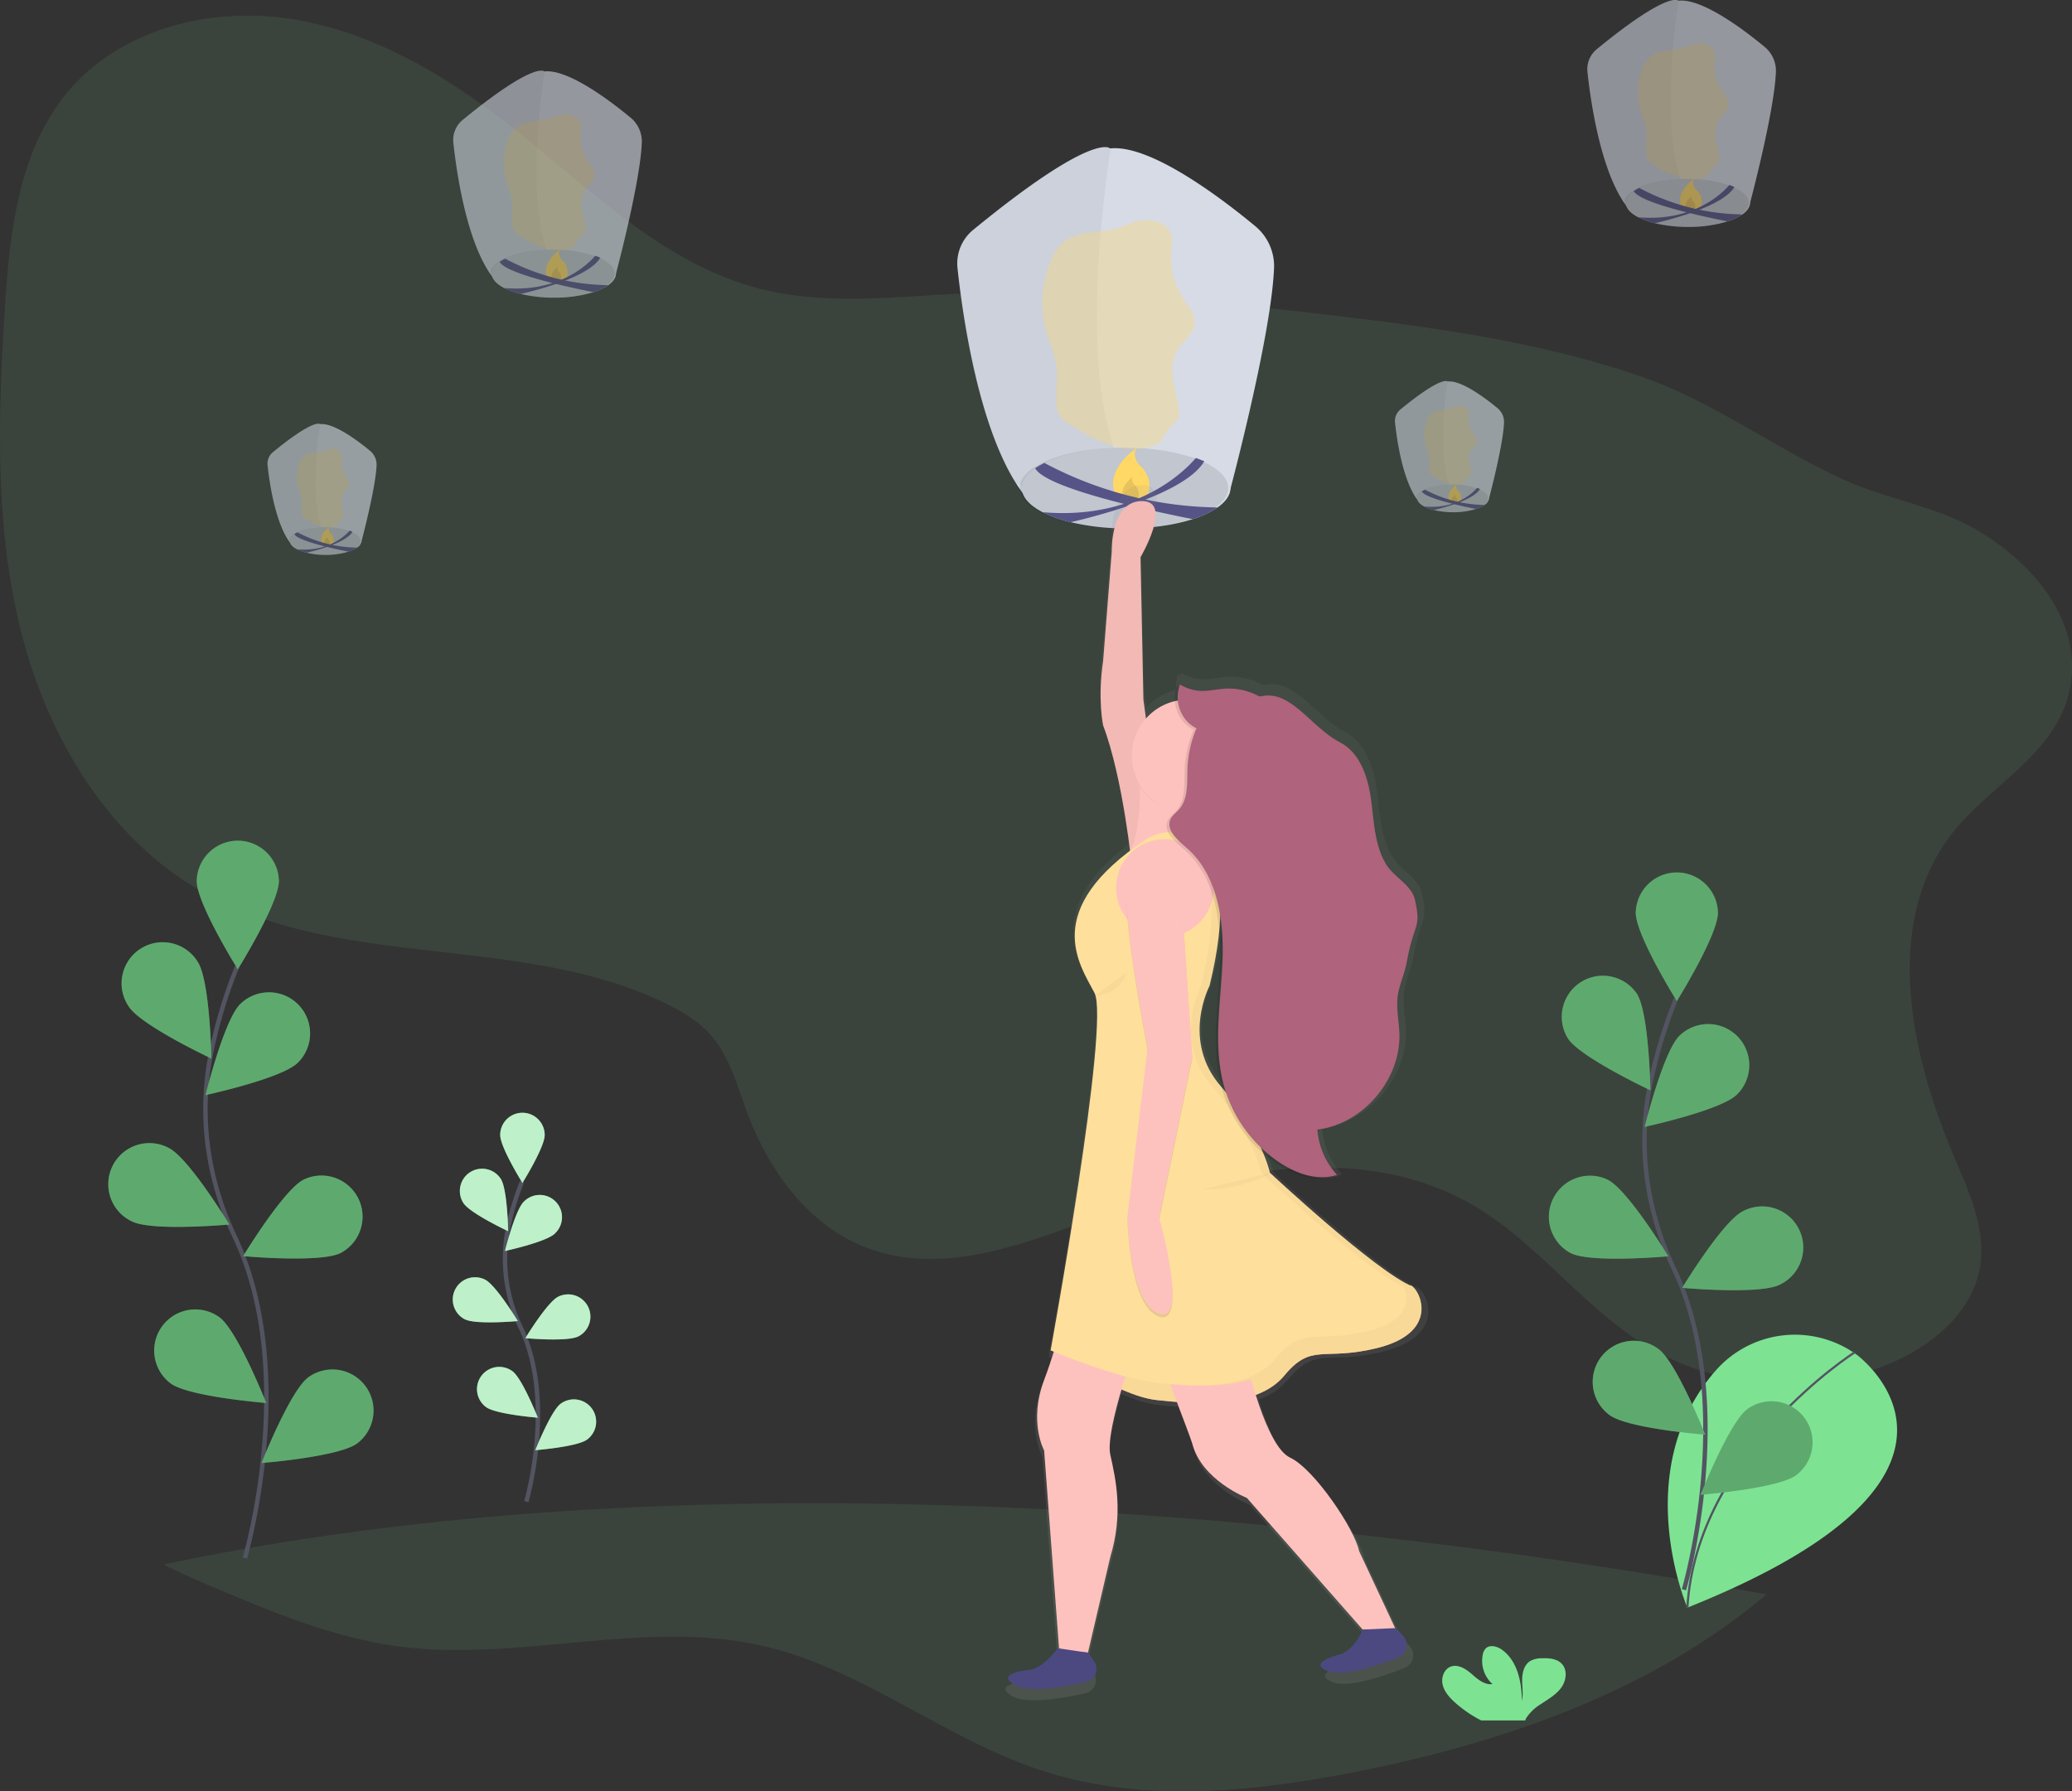 <svg id="df98c0c1-6fff-4d98-b223-be17722fdf10" data-name="Layer 1" xmlns="http://www.w3.org/2000/svg" xmlns:xlink="http://www.w3.org/1999/xlink" width="937.26" height="810.26" viewBox="0 0 937.26 810.26"><rect x="0" y="0" width="937.26" height="810.26" fill="#333333" stroke="none"/><defs><linearGradient id="7be86fb0-21fd-45a4-8a23-e3ab7af79f8b" x1="518.1" y1="814" x2="518.1" y2="264.36" gradientTransform="matrix(-1, 0, 0, 1, 1200, 0)" gradientUnits="userSpaceOnUse"><stop offset="0" stop-color="gray" stop-opacity="0.25"/><stop offset="0.54" stop-color="gray" stop-opacity="0.12"/><stop offset="1" stop-color="gray" stop-opacity="0.1"/></linearGradient></defs><title>wishes</title><path d="M1014.66,421.52c-31.82,40.46-19.46,99.57.76,146.9C1022.2,584.27,1029.85,601,1027,618c-3.49,20.78-22,36-41.52,44-35.5,14.68-78,11.18-110.61-9.11-28.19-17.54-48.38-46.06-77.05-62.8-48-28-109.06-17.43-161.16,1.86-36.86,13.65-77.16,31.41-113.79,17.14-25.77-10-43.59-34.47-53.3-60.37-4.69-12.51-8.09-26-17-36-5.32-5.89-12.26-10.08-19.38-13.6-65-32.21-147-15-210.08-50.68-42.61-24.12-69.89-69.63-82-117.08s-10.67-97.21-7.6-146.07c2.18-34.73,6.09-71.8,28.28-98.61C185.25,58.44,225.54,47.9,262,53.29s69.42,24.6,98.45,47.22c36.29,28.27,69.94,63.48,114.5,74.94,30.34,7.8,62.26,3.53,93.56,2.06,52.32-2.47,104.65,3,156.68,9,49.81,5.76,100,12.1,147.43,28.3,33.58,11.47,60.5,32.28,92.21,46.82,20.67,9.48,43.21,12.1,62.77,24.17,24.11,14.87,46.2,40.74,40,71C1061.71,385.61,1031.56,400,1014.66,421.52Z" transform="translate(-131.37 -44.87)" fill="#7de393" opacity="0.1"/><path d="M205.31,752.58c7.12,3.67,14.58,6.84,21.94,10,27.19,11.48,54.79,23.06,84,27,54.82,7.39,111.44-12.62,165.33-.17,45.15,10.42,82.49,42.35,126.6,56.57,20.51,6.61,41.85,9.2,63.38,9.2h2.78q4-.05,7.94-.2c21.83-.82,43.75-4.05,65.15-8.18,67.57-13,136.34-36.83,188-80.7C780.05,738.57,470.2,696.39,205.31,752.58Z" transform="translate(-131.37 -44.87)" fill="#7de393" opacity="0.1"/><path d="M242.15,749.65s24.67-83.76-4.63-145.41c-12.3-25.87-16.38-54.92-10.7-83a222.5,222.5,0,0,1,11.75-39" transform="translate(-131.37 -44.87)" fill="none" stroke="#535461" stroke-miterlimit="10" stroke-width="2"/><path d="M220.35,443.33c0,10.27,18.59,40,18.59,40s18.59-29.77,18.59-40a18.59,18.59,0,0,0-37.17,0Z" transform="translate(-131.37 -44.87)" fill="#7de393"/><path d="M189.62,500.19c5.58,8.62,37.36,23.5,37.36,23.5s-.58-35.09-6.16-43.71a18.59,18.59,0,1,0-31.2,20.2Z" transform="translate(-131.37 -44.87)" fill="#7de393"/><path d="M191,597.36c9.17,4.62,44.11,1.43,44.11,1.43s-18.21-30-27.38-34.62A18.59,18.59,0,1,0,191,597.36Z" transform="translate(-131.37 -44.87)" fill="#7de393"/><path d="M208.54,670.65c8.25,6.1,43.24,8.86,43.24,8.86s-12.88-32.64-21.13-38.75a18.59,18.59,0,0,0-22.11,29.89Z" transform="translate(-131.37 -44.87)" fill="#7de393"/><path d="M266,525.68c-7.36,7.15-41.67,14.56-41.67,14.56s8.4-34.07,15.76-41.23A18.59,18.59,0,0,1,266,525.68Z" transform="translate(-131.37 -44.87)" fill="#7de393"/><path d="M285.47,611.66c-9.17,4.62-44.11,1.43-44.11,1.43s18.21-30,27.38-34.62a18.59,18.59,0,0,1,16.74,33.19Z" transform="translate(-131.37 -44.87)" fill="#7de393"/><path d="M292.92,697.81c-8.25,6.1-43.24,8.86-43.24,8.86s12.88-32.64,21.13-38.75a18.59,18.59,0,0,1,22.11,29.89Z" transform="translate(-131.37 -44.87)" fill="#7de393"/><path d="M220.35,443.33c0,10.27,18.59,40,18.59,40s18.59-29.77,18.59-40a18.59,18.59,0,0,0-37.17,0Z" transform="translate(-131.37 -44.87)" opacity="0.25"/><path d="M189.62,500.19c5.58,8.62,37.36,23.5,37.36,23.5s-.58-35.09-6.16-43.71a18.59,18.59,0,1,0-31.2,20.2Z" transform="translate(-131.37 -44.87)" opacity="0.25"/><path d="M191,597.36c9.17,4.62,44.11,1.43,44.11,1.43s-18.21-30-27.38-34.62A18.59,18.59,0,1,0,191,597.36Z" transform="translate(-131.37 -44.87)" opacity="0.25"/><path d="M208.54,670.65c8.25,6.1,43.24,8.86,43.24,8.86s-12.88-32.64-21.13-38.75a18.59,18.59,0,0,0-22.11,29.89Z" transform="translate(-131.37 -44.87)" opacity="0.25"/><path d="M266,525.68c-7.36,7.15-41.67,14.56-41.67,14.56s8.4-34.07,15.76-41.23A18.59,18.59,0,0,1,266,525.68Z" transform="translate(-131.37 -44.87)" opacity="0.25"/><path d="M285.47,611.66c-9.17,4.62-44.11,1.43-44.11,1.43s18.21-30,27.38-34.62a18.59,18.59,0,0,1,16.74,33.19Z" transform="translate(-131.37 -44.87)" opacity="0.25"/><path d="M292.92,697.81c-8.25,6.1-43.24,8.86-43.24,8.86s12.88-32.64,21.13-38.75a18.59,18.59,0,0,1,22.11,29.89Z" transform="translate(-131.37 -44.87)" opacity="0.25"/><path d="M369.44,724.14s13.36-45.35-2.5-78.72a71.62,71.62,0,0,1-5.79-44.93,120.46,120.46,0,0,1,6.36-21.09" transform="translate(-131.37 -44.87)" fill="none" stroke="#535461" stroke-miterlimit="10" stroke-width="2"/><path d="M357.64,558.3c0,5.56,10.06,21.67,10.06,21.67s10.06-16.12,10.06-21.67a10.06,10.06,0,0,0-20.13,0Z" transform="translate(-131.37 -44.87)" fill="#7de393"/><path d="M341,589.08c3,4.66,20.23,12.72,20.23,12.72s-.31-19-3.33-23.66A10.06,10.06,0,0,0,341,589.08Z" transform="translate(-131.37 -44.87)" fill="#7de393"/><path d="M341.73,641.69c5,2.5,23.88.77,23.88.77s-9.86-16.24-14.82-18.74a10.06,10.06,0,1,0-9.06,18Z" transform="translate(-131.37 -44.87)" fill="#7de393"/><path d="M351.24,681.37c4.47,3.3,23.41,4.8,23.41,4.8s-7-17.67-11.44-21a10.06,10.06,0,1,0-12,16.18Z" transform="translate(-131.37 -44.87)" fill="#7de393"/><path d="M382.36,602.88c-4,3.87-22.56,7.88-22.56,7.88s4.55-18.45,8.53-22.32a10.06,10.06,0,1,1,14,14.44Z" transform="translate(-131.37 -44.87)" fill="#7de393"/><path d="M392.89,649.43c-5,2.5-23.88.77-23.88.77s9.86-16.24,14.82-18.74a10.06,10.06,0,1,1,9.06,18Z" transform="translate(-131.37 -44.87)" fill="#7de393"/><path d="M396.93,696.07c-4.47,3.3-23.41,4.8-23.41,4.8s7-17.67,11.44-21a10.06,10.06,0,0,1,12,16.18Z" transform="translate(-131.37 -44.87)" fill="#7de393"/><path d="M357.64,558.3c0,5.56,10.06,21.67,10.06,21.67s10.06-16.12,10.06-21.67a10.06,10.06,0,0,0-20.13,0Z" transform="translate(-131.37 -44.87)" fill="#fff" opacity="0.5"/><path d="M341,589.08c3,4.66,20.23,12.72,20.23,12.72s-.31-19-3.33-23.66A10.06,10.06,0,0,0,341,589.08Z" transform="translate(-131.37 -44.87)" fill="#fff" opacity="0.5"/><path d="M341.73,641.69c5,2.5,23.88.77,23.88.77s-9.86-16.24-14.82-18.74a10.06,10.06,0,1,0-9.06,18Z" transform="translate(-131.37 -44.87)" fill="#fff" opacity="0.5"/><path d="M351.24,681.37c4.47,3.3,23.41,4.8,23.41,4.8s-7-17.67-11.44-21a10.06,10.06,0,1,0-12,16.18Z" transform="translate(-131.37 -44.87)" fill="#fff" opacity="0.5"/><path d="M382.36,602.88c-4,3.87-22.56,7.88-22.56,7.88s4.55-18.45,8.53-22.32a10.06,10.06,0,1,1,14,14.44Z" transform="translate(-131.37 -44.87)" fill="#fff" opacity="0.5"/><path d="M392.89,649.43c-5,2.5-23.88.77-23.88.77s9.86-16.24,14.82-18.74a10.06,10.06,0,1,1,9.06,18Z" transform="translate(-131.37 -44.87)" fill="#fff" opacity="0.5"/><path d="M396.93,696.07c-4.47,3.3-23.41,4.8-23.41,4.8s7-17.67,11.44-21a10.06,10.06,0,0,1,12,16.18Z" transform="translate(-131.37 -44.87)" fill="#fff" opacity="0.5"/><g opacity="0.6"><path d="M340.66,99.13a11.69,11.69,0,0,0-4.21,10.29c1.37,12.72,5.49,41.65,15.76,57.94q.91,1.45,1.9,2.77h55.51s11.32-42.11,12.07-60.67a14,14,0,0,0-5-11.3c-8.32-6.91-27.85-22-38.93-21l-.22,0S373.28,72.39,340.66,99.13Z" transform="translate(-131.37 -44.87)" fill="#d6dbe6"/><path d="M336.45,109.42c1.37,12.72,5.49,41.65,15.76,57.94,2.21,1,4.47,1.89,6.71,2.77,14,5.47,27.23,8.7,25.09,0a19.68,19.68,0,0,0-2.14-4.89c-12.73-22.15-6.84-70.45-4.14-88l-.22,0s-4.22-4.82-36.84,21.92A11.69,11.69,0,0,0,336.45,109.42Z" transform="translate(-131.37 -44.87)" fill="none"/><path d="M336.45,109.42c1.37,12.72,5.49,41.65,15.76,57.94,2.21,1,4.47,1.89,6.71,2.77,14,5.47,27.23,8.7,25.09,0a19.68,19.68,0,0,0-2.14-4.89c-12.73-22.15-6.84-70.45-4.14-88l-.22,0s-4.22-4.82-36.84,21.92A11.69,11.69,0,0,0,336.45,109.42Z" transform="translate(-131.37 -44.87)" opacity="0.05"/><path d="M353.77,168.64c0,2.44,2.08,4.69,5.59,6.51a34.32,34.32,0,0,0,7.55,2.7,64.06,64.06,0,0,0,15,1.67,60.14,60.14,0,0,0,17.93-2.5,25.17,25.17,0,0,0,6.7-3.14c2.2-1.55,3.46-3.33,3.46-5.23,0-2.77-2.67-5.29-7.06-7.21q-1.06-.47-2.26-.88a58.83,58.83,0,0,0-18.76-2.78c-8.92,0-16.86,1.61-22,4.12a19.34,19.34,0,0,0-2.49,1.44C355.08,164.9,353.77,166.71,353.77,168.64Z" transform="translate(-131.37 -44.87)" fill="#d6dbe6"/><path d="M353.18,168.64c0,2.44,2.08,4.69,5.59,6.51a34.32,34.32,0,0,0,7.55,2.7,64.06,64.06,0,0,0,15,1.67,60.14,60.14,0,0,0,17.93-2.5,25.17,25.17,0,0,0,6.7-3.14c2.2-1.55,3.46-3.33,3.46-5.23,0-2.77-2.67-5.29-7.06-7.21q-1.06-.47-2.26-.88a58.83,58.83,0,0,0-18.76-2.78c-8.92,0-16.86,1.61-22,4.12a19.34,19.34,0,0,0-2.49,1.44C354.48,164.9,353.18,166.71,353.18,168.64Z" transform="translate(-131.37 -44.87)" opacity="0.1"/><path d="M387.23,171.6a7.26,7.26,0,0,0-1.93-9.26s-1.92-2.31-.74-4.41c0,0-9.81,6.48-4.81,13.93Z" transform="translate(-131.37 -44.87)" fill="#ffd865"/><path d="M384.84,171.82a3.27,3.27,0,0,0-.87-4.17,2,2,0,0,1-.33-2s-4.42,2.92-2.16,6.27Z" transform="translate(-131.37 -44.87)" fill="#ffd865"/><path d="M384.84,171.82a3.27,3.27,0,0,0-.87-4.17,2,2,0,0,1-.33-2s-4.42,2.92-2.16,6.27Z" transform="translate(-131.37 -44.87)" opacity="0.1"/><path d="M359.36,175.15a34.32,34.32,0,0,0,7.55,2.7c8-1.86,31-7.84,36-16.41q-1.06-.47-2.26-.88C397.41,164.31,384.4,177.3,359.36,175.15Z" transform="translate(-131.37 -44.87)" fill="#565387"/><path d="M357.36,163.32c3,5.41,31,11.44,42.43,13.69a25.17,25.17,0,0,0,6.7-3.14,101.8,101.8,0,0,1-46.64-12A19.34,19.34,0,0,0,357.36,163.32Z" transform="translate(-131.37 -44.87)" fill="#565387"/><path d="M393,98.69c1.65,1.62,1.19,4.3,1,6.6a19.72,19.72,0,0,0,3.13,12.21c1.46,2.23,3.47,4.51,3.11,7.15s-3.11,4.41-4.57,6.74-1.58,5.45-1.15,8.26,1.3,5.55,1.52,8.38a3.78,3.78,0,0,1-.21,1.92,5.21,5.21,0,0,1-1.39,1.52,10.76,10.76,0,0,0-2.29,2.9,7.19,7.19,0,0,1-1.16,1.84,4.46,4.46,0,0,1-1.4.85c-3.75,1.58-8.07,1.3-11.94.06a51.7,51.7,0,0,1-10.86-5.48,8.88,8.88,0,0,1-2.54-2,7.27,7.27,0,0,1-1.22-4.11c-.16-3.13.43-6.28.06-9.4s-1.82-6.26-2.71-9.4a29.54,29.54,0,0,1,.7-18.2,13.64,13.64,0,0,1,4.18-6.3c4.36-3.32,10.7-2,15.75-4.11C384.79,96.52,389.54,95.28,393,98.69Z" transform="translate(-131.37 -44.87)" fill="#ffd865" opacity="0.35"/></g><g opacity="0.6"><path d="M254.85,249.39a6.76,6.76,0,0,0-2.44,5.95c.79,7.35,3.17,24.08,9.11,33.5q.53.84,1.1,1.6h32.09s6.54-24.34,7-35.07a8.07,8.07,0,0,0-2.91-6.53c-4.81-4-16.1-12.7-22.5-12.12h-.13S273.71,233.93,254.85,249.39Z" transform="translate(-131.37 -44.87)" fill="#d6dbe6"/><path d="M252.42,255.34c.79,7.35,3.17,24.08,9.11,33.5,1.28.55,2.58,1.09,3.88,1.6,8.07,3.16,15.74,5,14.5,0a11.37,11.37,0,0,0-1.24-2.83c-7.36-12.8-4-40.72-2.39-50.9h-.13s-2.44-2.79-21.29,12.67A6.76,6.76,0,0,0,252.42,255.34Z" transform="translate(-131.37 -44.87)" fill="none"/><path d="M252.42,255.34c.79,7.35,3.17,24.08,9.11,33.5,1.28.55,2.58,1.09,3.88,1.6,8.07,3.16,15.74,5,14.5,0a11.37,11.37,0,0,0-1.24-2.83c-7.36-12.8-4-40.72-2.39-50.9h-.13s-2.44-2.79-21.29,12.67A6.76,6.76,0,0,0,252.42,255.34Z" transform="translate(-131.37 -44.87)" opacity="0.05"/><path d="M262.43,289.57c0,1.41,1.2,2.71,3.23,3.76a19.84,19.84,0,0,0,4.36,1.56,37,37,0,0,0,8.64,1A34.76,34.76,0,0,0,289,294.41a14.55,14.55,0,0,0,3.88-1.82,3.91,3.91,0,0,0,2-3c0-1.6-1.54-3.06-4.08-4.17q-.62-.27-1.31-.51a34,34,0,0,0-10.85-1.61c-5.15,0-9.75.93-12.72,2.38a11.18,11.18,0,0,0-1.44.83A4,4,0,0,0,262.43,289.57Z" transform="translate(-131.37 -44.87)" fill="#d6dbe6"/><path d="M262.09,289.57c0,1.41,1.2,2.71,3.23,3.76a19.84,19.84,0,0,0,4.36,1.56,37,37,0,0,0,8.64,1,34.76,34.76,0,0,0,10.36-1.45,14.55,14.55,0,0,0,3.88-1.82,3.91,3.91,0,0,0,2-3c0-1.6-1.54-3.06-4.08-4.17q-.62-.27-1.31-.51a34,34,0,0,0-10.85-1.61c-5.15,0-9.75.93-12.72,2.38a11.18,11.18,0,0,0-1.44.83A4,4,0,0,0,262.09,289.57Z" transform="translate(-131.37 -44.87)" opacity="0.1"/><path d="M281.78,291.28a4.19,4.19,0,0,0-1.11-5.35,2.5,2.5,0,0,1-.43-2.55s-5.67,3.75-2.78,8.05Z" transform="translate(-131.37 -44.87)" fill="#ffd865"/><path d="M280.39,291.41a1.89,1.89,0,0,0-.5-2.41,1.13,1.13,0,0,1-.19-1.15s-2.55,1.69-1.25,3.62Z" transform="translate(-131.37 -44.87)" fill="#ffd865"/><path d="M280.39,291.41a1.89,1.89,0,0,0-.5-2.41,1.13,1.13,0,0,1-.19-1.15s-2.55,1.69-1.25,3.62Z" transform="translate(-131.37 -44.87)" opacity="0.1"/><path d="M265.66,293.34a19.84,19.84,0,0,0,4.36,1.56c4.63-1.07,17.91-4.53,20.8-9.49q-.62-.27-1.31-.51C287.66,287.07,280.14,294.58,265.66,293.34Z" transform="translate(-131.37 -44.87)" fill="#565387"/><path d="M264.51,286.5c1.73,3.13,17.93,6.61,24.53,7.91a14.55,14.55,0,0,0,3.88-1.82,58.84,58.84,0,0,1-27-6.93A11.18,11.18,0,0,0,264.51,286.5Z" transform="translate(-131.37 -44.87)" fill="#565387"/><path d="M285.12,249.14c1,.93.69,2.49.58,3.82a11.4,11.4,0,0,0,1.81,7.06c.84,1.29,2,2.61,1.8,4.13s-1.8,2.55-2.64,3.9a7,7,0,0,0-.67,4.77c.25,1.62.75,3.21.88,4.84a2.18,2.18,0,0,1-.12,1.11,3,3,0,0,1-.8.88,6.22,6.22,0,0,0-1.32,1.68,4.16,4.16,0,0,1-.67,1.06,2.58,2.58,0,0,1-.81.49,10,10,0,0,1-6.9,0,29.88,29.88,0,0,1-6.28-3.17,5.13,5.13,0,0,1-1.47-1.16,4.2,4.2,0,0,1-.71-2.37c-.09-1.81.25-3.63,0-5.43a36.27,36.27,0,0,0-1.57-5.44,17.07,17.07,0,0,1,.41-10.52,7.89,7.89,0,0,1,2.42-3.64c2.52-1.92,6.19-1.14,9.11-2.38C280.36,247.89,283.11,247.17,285.12,249.14Z" transform="translate(-131.37 -44.87)" fill="#ffd865" opacity="0.35"/></g><g opacity="0.6"><path d="M764.85,230.09a6.76,6.76,0,0,0-2.44,5.95c.79,7.35,3.17,24.08,9.11,33.5q.53.84,1.1,1.6h32.09s6.54-24.34,7-35.07a8.07,8.07,0,0,0-2.91-6.53c-4.81-4-16.1-12.7-22.5-12.12h-.13S783.71,214.63,764.85,230.09Z" transform="translate(-131.37 -44.87)" fill="#d6dbe6"/><path d="M762.42,236c.79,7.35,3.17,24.08,9.11,33.5,1.28.55,2.58,1.09,3.88,1.6,8.07,3.16,15.74,5,14.5,0a11.37,11.37,0,0,0-1.24-2.83c-7.36-12.8-4-40.72-2.39-50.9h-.13s-2.44-2.79-21.29,12.67A6.76,6.76,0,0,0,762.42,236Z" transform="translate(-131.37 -44.87)" fill="none"/><path d="M762.42,236c.79,7.35,3.17,24.08,9.11,33.5,1.28.55,2.58,1.09,3.88,1.6,8.07,3.16,15.74,5,14.5,0a11.37,11.37,0,0,0-1.24-2.83c-7.36-12.8-4-40.72-2.39-50.9h-.13s-2.44-2.79-21.29,12.67A6.76,6.76,0,0,0,762.42,236Z" transform="translate(-131.37 -44.87)" opacity="0.05"/><path d="M772.43,270.27c0,1.41,1.2,2.71,3.23,3.76a19.84,19.84,0,0,0,4.36,1.56,37,37,0,0,0,8.64,1A34.76,34.76,0,0,0,799,275.11a14.55,14.55,0,0,0,3.88-1.82,3.91,3.91,0,0,0,2-3c0-1.6-1.54-3.06-4.08-4.17q-.62-.27-1.31-.51A34,34,0,0,0,788.67,264c-5.15,0-9.75.93-12.72,2.38a11.18,11.18,0,0,0-1.44.83A4,4,0,0,0,772.43,270.27Z" transform="translate(-131.37 -44.87)" fill="#d6dbe6"/><path d="M772.09,270.27c0,1.41,1.2,2.71,3.23,3.76a19.84,19.84,0,0,0,4.36,1.56,37,37,0,0,0,8.64,1,34.76,34.76,0,0,0,10.36-1.45,14.55,14.55,0,0,0,3.88-1.82,3.91,3.91,0,0,0,2-3c0-1.6-1.54-3.06-4.08-4.17q-.62-.27-1.31-.51A34,34,0,0,0,788.33,264c-5.15,0-9.75.93-12.72,2.38a11.18,11.18,0,0,0-1.44.83A4,4,0,0,0,772.09,270.27Z" transform="translate(-131.37 -44.87)" opacity="0.1"/><path d="M791.78,272a4.19,4.19,0,0,0-1.11-5.35,2.5,2.5,0,0,1-.43-2.55s-5.67,3.75-2.78,8.05Z" transform="translate(-131.37 -44.87)" fill="#ffd865"/><path d="M790.39,272.11a1.89,1.89,0,0,0-.5-2.41,1.13,1.13,0,0,1-.19-1.15s-2.55,1.69-1.25,3.62Z" transform="translate(-131.37 -44.87)" fill="#ffd865"/><path d="M790.39,272.11a1.89,1.89,0,0,0-.5-2.41,1.13,1.13,0,0,1-.19-1.15s-2.55,1.69-1.25,3.62Z" transform="translate(-131.37 -44.87)" opacity="0.1"/><path d="M775.66,274a19.84,19.84,0,0,0,4.36,1.56c4.63-1.07,17.91-4.53,20.8-9.49q-.62-.27-1.31-.51C797.66,267.77,790.14,275.27,775.66,274Z" transform="translate(-131.37 -44.87)" fill="#565387"/><path d="M774.51,267.19c1.73,3.13,17.93,6.61,24.53,7.91a14.55,14.55,0,0,0,3.88-1.82,58.84,58.84,0,0,1-27-6.93A11.18,11.18,0,0,0,774.51,267.19Z" transform="translate(-131.37 -44.87)" fill="#565387"/><path d="M795.12,229.83c1,.93.69,2.49.58,3.82a11.4,11.4,0,0,0,1.81,7.06c.84,1.29,2,2.61,1.8,4.13s-1.8,2.55-2.64,3.9a7,7,0,0,0-.67,4.77c.25,1.62.75,3.21.88,4.84a2.18,2.18,0,0,1-.12,1.11,3,3,0,0,1-.8.88,6.22,6.22,0,0,0-1.32,1.68,4.16,4.16,0,0,1-.67,1.06,2.58,2.58,0,0,1-.81.49,10,10,0,0,1-6.9,0,29.88,29.88,0,0,1-6.28-3.17,5.13,5.13,0,0,1-1.47-1.16,4.2,4.2,0,0,1-.71-2.37c-.09-1.81.25-3.63,0-5.43a36.27,36.27,0,0,0-1.57-5.44,17.07,17.07,0,0,1,.41-10.52,7.89,7.89,0,0,1,2.42-3.64c2.52-1.92,6.19-1.14,9.11-2.38C790.36,228.58,793.11,227.86,795.12,229.83Z" transform="translate(-131.37 -44.87)" fill="#ffd865" opacity="0.35"/></g><g opacity="0.6"><path d="M853.66,67.13a11.69,11.69,0,0,0-4.21,10.29c1.37,12.72,5.49,41.65,15.76,57.94q.91,1.45,1.9,2.77h55.51S933.94,96,934.69,77.46a14,14,0,0,0-5-11.3c-8.32-6.91-27.85-22-38.93-21l-.22,0S886.28,40.39,853.66,67.13Z" transform="translate(-131.37 -44.87)" fill="#d6dbe6"/><path d="M849.45,77.42c1.37,12.72,5.49,41.65,15.76,57.94,2.21,1,4.47,1.89,6.71,2.77,14,5.47,27.23,8.7,25.09,0a19.68,19.68,0,0,0-2.14-4.89c-12.73-22.15-6.84-70.45-4.14-88l-.22,0s-4.22-4.82-36.84,21.92A11.69,11.69,0,0,0,849.45,77.42Z" transform="translate(-131.37 -44.87)" fill="none"/><path d="M849.45,77.42c1.37,12.72,5.49,41.65,15.76,57.94,2.21,1,4.47,1.89,6.71,2.77,14,5.47,27.23,8.7,25.09,0a19.68,19.68,0,0,0-2.14-4.89c-12.73-22.15-6.84-70.45-4.14-88l-.22,0s-4.22-4.82-36.84,21.92A11.69,11.69,0,0,0,849.45,77.42Z" transform="translate(-131.37 -44.87)" opacity="0.05"/><path d="M866.77,136.64c0,2.44,2.08,4.69,5.59,6.51a34.32,34.32,0,0,0,7.55,2.7,64.06,64.06,0,0,0,15,1.67,60.14,60.14,0,0,0,17.93-2.5,25.17,25.17,0,0,0,6.7-3.14c2.2-1.55,3.46-3.33,3.46-5.23,0-2.77-2.67-5.29-7.06-7.21q-1.06-.47-2.26-.88a58.83,58.83,0,0,0-18.76-2.78c-8.92,0-16.86,1.61-22,4.12a19.34,19.34,0,0,0-2.49,1.44C868.08,132.9,866.77,134.71,866.77,136.64Z" transform="translate(-131.37 -44.87)" fill="#d6dbe6"/><path d="M866.18,136.64c0,2.44,2.08,4.69,5.59,6.51a34.32,34.32,0,0,0,7.55,2.7,64.06,64.06,0,0,0,15,1.67,60.14,60.14,0,0,0,17.93-2.5,25.17,25.17,0,0,0,6.7-3.14c2.2-1.55,3.46-3.33,3.46-5.23,0-2.77-2.67-5.29-7.06-7.21q-1.06-.47-2.26-.88a58.83,58.83,0,0,0-18.76-2.78c-8.92,0-16.86,1.61-22,4.12a19.34,19.34,0,0,0-2.49,1.44C867.48,132.9,866.18,134.71,866.18,136.64Z" transform="translate(-131.37 -44.87)" opacity="0.1"/><path d="M900.23,139.6a7.26,7.26,0,0,0-1.93-9.26s-1.92-2.31-.74-4.41c0,0-9.81,6.48-4.81,13.93Z" transform="translate(-131.37 -44.87)" fill="#ffd865"/><path d="M897.84,139.82a3.27,3.27,0,0,0-.87-4.17,2,2,0,0,1-.33-2s-4.42,2.92-2.16,6.27Z" transform="translate(-131.37 -44.87)" fill="#ffd865"/><path d="M897.84,139.82a3.27,3.27,0,0,0-.87-4.17,2,2,0,0,1-.33-2s-4.42,2.92-2.16,6.27Z" transform="translate(-131.37 -44.87)" opacity="0.1"/><path d="M872.36,143.15a34.32,34.32,0,0,0,7.55,2.7c8-1.86,31-7.84,36-16.41q-1.06-.47-2.26-.88C910.41,132.31,897.4,145.3,872.36,143.15Z" transform="translate(-131.37 -44.87)" fill="#565387"/><path d="M870.36,131.32c3,5.41,31,11.44,42.43,13.69a25.17,25.17,0,0,0,6.7-3.14,101.8,101.8,0,0,1-46.64-12A19.34,19.34,0,0,0,870.36,131.32Z" transform="translate(-131.37 -44.87)" fill="#565387"/><path d="M906,66.69c1.65,1.62,1.19,4.3,1,6.6a19.72,19.72,0,0,0,3.13,12.21c1.46,2.23,3.47,4.51,3.11,7.15s-3.11,4.41-4.57,6.74-1.58,5.45-1.15,8.26,1.3,5.55,1.52,8.38a3.78,3.78,0,0,1-.21,1.92,5.21,5.21,0,0,1-1.39,1.52,10.76,10.76,0,0,0-2.29,2.9,7.19,7.19,0,0,1-1.16,1.84,4.46,4.46,0,0,1-1.4.85c-3.75,1.58-8.07,1.3-11.94.06a51.7,51.7,0,0,1-10.86-5.48,8.88,8.88,0,0,1-2.54-2,7.27,7.27,0,0,1-1.22-4.11c-.16-3.13.43-6.28.06-9.4s-1.82-6.26-2.71-9.4a29.54,29.54,0,0,1,.7-18.2,13.64,13.64,0,0,1,4.18-6.3c4.36-3.32,10.7-2,15.75-4.11C897.79,64.52,902.54,63.28,906,66.69Z" transform="translate(-131.37 -44.87)" fill="#ffd865" opacity="0.35"/></g><path d="M571.57,148.86a19.64,19.64,0,0,0-7.08,17.29c2.3,21.37,9.21,70,26.47,97.33q1.54,2.44,3.19,4.64H687.4s19-70.74,20.28-101.91a23.45,23.45,0,0,0-8.46-19c-14-11.61-46.78-36.91-65.4-35.23l-.38,0S626.36,103.95,571.57,148.86Z" transform="translate(-131.37 -44.87)" fill="#d6dbe6"/><path d="M564.49,166.15c2.3,21.37,9.21,70,26.47,97.33,3.71,1.6,7.5,3.17,11.26,4.64,23.44,9.19,45.75,14.61,42.14,0a33.05,33.05,0,0,0-3.59-8.21c-21.39-37.2-11.5-118.33-7-147.9l-.38,0s-7.09-8.1-61.88,36.81A19.64,19.64,0,0,0,564.49,166.15Z" transform="translate(-131.37 -44.87)" fill="none"/><path d="M564.49,166.15c2.3,21.37,9.21,70,26.47,97.33,3.71,1.6,7.5,3.17,11.26,4.64,23.44,9.19,45.75,14.61,42.14,0a33.05,33.05,0,0,0-3.59-8.21c-21.39-37.2-11.5-118.33-7-147.9l-.38,0s-7.09-8.1-61.88,36.81A19.64,19.64,0,0,0,564.49,166.15Z" transform="translate(-131.37 -44.87)" opacity="0.05"/><path d="M593.6,265.63c0,4.1,3.49,7.89,9.38,10.93a57.65,57.65,0,0,0,12.68,4.53,107.61,107.61,0,0,0,25.12,2.8c11.45,0,21.94-1.58,30.11-4.2a42.28,42.28,0,0,0,11.26-5.28c3.7-2.61,5.81-5.6,5.81-8.79,0-4.64-4.48-8.89-11.86-12.11q-1.79-.78-3.8-1.48c-8.35-2.91-19.4-4.67-31.52-4.67-15,0-28.33,2.7-37,6.92a32.49,32.49,0,0,0-4.19,2.41C595.78,259.34,593.6,262.39,593.6,265.63Z" transform="translate(-131.37 -44.87)" fill="#d6dbe6"/><path d="M592.6,265.63c0,4.1,3.49,7.89,9.38,10.93a57.65,57.65,0,0,0,12.68,4.53,107.61,107.61,0,0,0,25.12,2.8c11.45,0,21.94-1.58,30.11-4.2a42.28,42.28,0,0,0,11.26-5.28c3.7-2.61,5.81-5.6,5.81-8.79,0-4.64-4.48-8.89-11.86-12.11q-1.79-.78-3.8-1.48c-8.35-2.91-19.4-4.67-31.52-4.67-15,0-28.33,2.7-37,6.92a32.49,32.49,0,0,0-4.19,2.41C594.78,259.34,592.6,262.39,592.6,265.63Z" transform="translate(-131.37 -44.87)" opacity="0.1"/><path d="M649.81,270.6s5.06-8.36-3.24-15.56c0,0-3.22-3.88-1.25-7.4,0,0-16.48,10.88-8.08,23.4Z" transform="translate(-131.37 -44.87)" fill="#ffd865"/><path d="M645.79,271a5.49,5.49,0,0,0-1.46-7s-1.45-1.75-.56-3.33c0,0-7.42,4.9-3.64,10.53Z" transform="translate(-131.37 -44.87)" fill="#ffd865"/><path d="M645.79,271a5.49,5.49,0,0,0-1.46-7s-1.45-1.75-.56-3.33c0,0-7.42,4.9-3.64,10.53Z" transform="translate(-131.37 -44.87)" opacity="0.1"/><path d="M603,276.56a57.65,57.65,0,0,0,12.68,4.53c13.45-3.12,52-13.17,60.43-27.57q-1.79-.78-3.8-1.48C666.9,258.36,645,280.17,603,276.56Z" transform="translate(-131.37 -44.87)" fill="#565387"/><path d="M599.62,256.7c5,9.09,52.09,19.21,71.27,23a42.28,42.28,0,0,0,11.26-5.28,171,171,0,0,1-78.34-20.13A32.49,32.49,0,0,0,599.62,256.7Z" transform="translate(-131.37 -44.87)" fill="#565387"/><path d="M659.53,148.13c2.77,2.71,2,7.23,1.7,11.09a33.12,33.12,0,0,0,5.26,20.51c2.45,3.75,5.84,7.58,5.22,12s-5.23,7.41-7.68,11.33-2.65,9.16-1.94,13.88,2.18,9.32,2.56,14.07a6.34,6.34,0,0,1-.36,3.23A8.75,8.75,0,0,1,662,236.8a18.07,18.07,0,0,0-3.85,4.87,12.08,12.08,0,0,1-1.95,3.09,7.49,7.49,0,0,1-2.36,1.43c-6.29,2.65-13.55,2.18-20.06.09s-12.41-5.66-18.24-9.21a14.91,14.91,0,0,1-4.27-3.38,12.2,12.2,0,0,1-2.06-6.9c-.27-5.26.73-10.56.1-15.79-.66-5.45-3.05-10.52-4.56-15.8a49.62,49.62,0,0,1,1.18-30.56c1.49-4,3.61-8,7-10.57,7.33-5.58,18-3.33,26.46-6.91C645.7,144.49,653.67,142.39,659.53,148.13Z" transform="translate(-131.37 -44.87)" fill="#ffd865" opacity="0.35"/><path d="M589.31,812.18c6.59,3.73,22.87.92,33-1.38a6.13,6.13,0,0,0,3.74-9.42l-2.75-4.07-1.06-.16.94,0,10.32-44.27c6-20,2.66-35.28,0-47.26-1.27-5.73,1.72-18.46,5.18-30.18,5.72,2.48,11.37,4.36,16.12,4.89,2.94.33,6.18.65,9.57.9,3.64,9.57,6.8,18,7.07,19.07,4.29,17.16,25.29,25.29,25.29,25.29l53.58,60.91s-3.33,8.65-10,11.32c0,0-16.64,4-6,8,7.11,2.67,22.83-2.68,32.49-6.53a6.09,6.09,0,0,0,2.19-9.81l-3.39-3.63h-.31l-16.67-35.63c-2-10-20.63-37.94-32-43.27-6.6-3.1-12.28-17.51-15.89-29a30.65,30.65,0,0,0,13.22-8.95c12.65-15.31,18-6.66,42.6-12.65,31.24-7.6,19.24-29,15.57-29.09-16.67-7.64-60-47.68-64.46-51.78.83-.42,1.29-.68,1.29-.68l-1.6.39-.06-.06a58.31,58.31,0,0,0-2.92-8.72,61,61,0,0,0,6.47,4.88c7.75,5.06,17.48,8.39,26.28,5.51l-.21-.23c.51-.13,1-.27,1.54-.43a34.9,34.9,0,0,1-9.05-20.47,40.51,40.51,0,0,0,12.27-4.15c15.25-7.34,26.23-23.82,25.65-40.89-.22-6.52-1.9-13.14-.39-19.48,1.41-5.88,2.83-8.25,3.93-14.19,3.33-18,6.66-14.64,3.66-28.14-1.54-6.93-9.73-10.43-13.39-16.51-5.35-8.89-5.52-19.81-7-30.09s-5.16-21.47-14.36-26.26c-13.12-6.84-22.23-23.52-35.33-21.53-.7.11-1.4.19-2.09.26a29.24,29.24,0,0,0-16.29-3.63c-3.35.25-6.65,1.08-10,1.06a20,20,0,0,1-10.39-3c-.16.39-.29.79-.41,1.19-.31-.17-.62-.34-.92-.53a16,16,0,0,0-1,7.09A25.94,25.94,0,0,0,650,365c-.75-5.36-1.19-8.77-1.19-8.77l-1.33-65.9s15.31-26,.67-26-14,23.3-14,23.3l-4,50.59c-2.66,18,0,30,0,30,6.89,18.21,10.87,45.16,12.48,58-20.19,15.28-25.82,28.8-25.6,40-.25,11.51,5.77,20.72,9.13,27.14.82,1.56,1.2,4.84,1.23,9.44-.25,38-21.53,154.65-21.53,154.65l.22.09-.22,1.24,1.11.46c-1.27,4-2.65,8-4.11,11.86-7.32,19.3,0,32.62,0,32.62l6.9,91.61-.57-.09s-5.76,8.42-12.75,10C596.47,805.22,579.41,806.58,589.31,812.18Zm95.51-276.84-.06-.06a39,39,0,0,1-9.92-25.67,47.87,47.87,0,0,1,4.6-19.59A176,176,0,0,0,684,464a119.88,119.88,0,0,1,.21,14.48C683.41,497.54,679.89,517,684.83,535.34Z" transform="translate(-131.37 -44.87)" fill="url(#7be86fb0-21fd-45a4-8a23-e3ab7af79f8b)"/><path d="M677.86,438.71c5.74,9.71,4.7,27.46-3.27,59.92,0,0-9.11,24.73,9.11,45.55s22.12,39,22.12,39,57.2,35.44,64.42,51.4c-10.74-23.75,24.52,10.25-16.27,20.17-24.07,5.86-29.28-2.6-41.64,12.36s-40.34,13-57.91,11.06-47.5-22.77-47.5-22.77,33.18-139.89,26-153.56c-6.77-12.93-31.12-37.5,16.58-69.32C659,426.22,672,428.88,677.86,438.71Z" transform="translate(-131.37 -44.87)" fill="#f0898b"/><path d="M677.86,438.71c5.74,9.71,4.7,27.46-3.27,59.92,0,0-9.11,24.73,9.11,45.55s22.12,39,22.12,39,57.57,35.28,64.42,51.4c-10.09-23.75,24.52,10.25-16.27,20.17-24.07,5.86-29.28-2.6-41.64,12.36s-40.34,13-57.91,11.06-47.5-22.77-47.5-22.77,33.18-139.89,26-153.56c-6.77-12.93-31.12-37.5,16.58-69.32C659,426.22,672,428.88,677.86,438.71Z" transform="translate(-131.37 -44.87)" fill="#ffdf9c"/><path d="M677.86,438.71c5.74,9.71,4.7,27.46-3.27,59.92,0,0-9.11,24.73,9.11,45.55s22.12,39,22.12,39,57.57,35.28,64.42,51.4c-10.09-23.75,24.52,10.25-16.27,20.17-24.07,5.86-29.28-2.6-41.64,12.36s-40.34,13-57.91,11.06-47.5-22.77-47.5-22.77,33.18-139.89,26-153.56c-6.77-12.93-31.12-37.5,16.58-69.32C659,426.22,672,428.88,677.86,438.71Z" transform="translate(-131.37 -44.87)" opacity="0.03"/><path d="M695.42,661.29s8.46,37.74,19.52,42.94,29.28,32.53,31.23,42.29L762.76,782h-15l-52.38-59.54s-20.53-8-24.73-24.73c-.65-2.6-18.22-48.15-18.22-48.15Z" transform="translate(-131.37 -44.87)" fill="#fec2be"/><path d="M646.62,649.58s-15.62,41.64-13,53.36,5.86,26.68,0,46.2L623.52,792.4l-13-.65L603.68,701s-7.16-13,0-31.88S616,626.81,616,626.81Z" transform="translate(-131.37 -44.87)" fill="#fec2be"/><path d="M643.37,436.81s-3.9-39.69-13-63.77c0,0-2.6-11.71,0-29.28l3.9-49.45s-.65-22.77,13.66-22.77-.65,25.38-.65,25.38l1.3,64.42s8.46,65.72,14.31,72.88Z" transform="translate(-131.37 -44.87)" fill="#fec2be"/><path d="M643.37,436.81s-3.9-39.69-13-63.77c0,0-2.6-11.71,0-29.28l3.9-49.45s-.65-22.77,13.66-22.77-.65,25.38-.65,25.38l1.3,64.42s8.46,65.72,14.31,72.88Z" transform="translate(-131.37 -44.87)" opacity="0.05"/><path d="M646.62,390s2.6,31.23-5.21,41.64c0,0,18.22-9.76,33.83-1.3,0,0-9.76-26.68-6.51-38.39Z" transform="translate(-131.37 -44.87)" fill="#fec2be"/><path d="M677.86,430.9c5.74,9.71,8.61,27.46.64,59.92,0,0-13,24.73,5.21,45.55s22.12,39,22.12,39,48.15,44.9,64.42,51.4c0,0,7.81,14.31-16.27,20.17s-29.28-2.6-41.64,12.36-40.34,13-57.91,11.06-47.82-14.64-47.82-14.64,27-148,19.85-161.69c-6.77-12.93-24.61-37.5,23.08-69.32C659,418.41,672,421.07,677.86,430.9Z" transform="translate(-131.37 -44.87)" fill="#ffdf9c"/><circle cx="526.96" cy="401.7" r="22.12" fill="#fec2be"/><path d="M666.14,455.68,670.69,524l-15,72.88s13.66,48.15,0,43.59-14.31-44.25-14.31-44.25l9.11-76.13s-11.06-57.26-9.11-69S666.14,455.68,666.14,455.68Z" transform="translate(-131.37 -44.87)" opacity="0.1"/><path d="M666.14,454.38l4.55,68.32-15,72.88s13.66,48.15,0,43.59-14.31-44.25-14.31-44.25l9.11-76.13s-11.06-57.26-9.11-69S666.14,454.38,666.14,454.38Z" transform="translate(-131.37 -44.87)" fill="#fec2be"/><path d="M669.07,411.11c-9.21,0-17.59-2.63-22-10-.06-5.75-.41-9.88-.41-9.88l22.12,2c-1.4,5-.63,9.32,1,16.59C669.31,409.83,669.48,411.11,669.07,411.11Z" transform="translate(-131.37 -44.87)" opacity="0.03"/><circle cx="537.37" cy="341.84" r="25.38" fill="#fec2be"/><path d="M641.09,484.64s-2,9.76-14.64,10.74" transform="translate(-131.37 -44.87)" opacity="0.03"/><path d="M708.43,659.34c12.36-15,17.57-6.51,41.64-12.36s16.27-20.17,16.27-20.17c-16.27-6.51-64.42-51.4-64.42-51.4s-3.9-18.22-22.12-39-5.21-45.55-5.21-45.55c8-32.45,5.11-50.21-.64-59.92a19.56,19.56,0,0,0-15.07-9.49,19.72,19.72,0,0,1,19,9.49c5.74,9.71,8.61,27.46.64,59.92,0,0-13,24.73,5.21,45.55s22.12,39,22.12,39,48.15,44.9,64.42,51.4c0,0,7.81,14.31-16.27,20.17s-29.28-2.6-41.64,12.36c-8.55,10.35-24.56,12.61-39.44,12.37C686.6,671.49,700.63,668.79,708.43,659.34Z" transform="translate(-131.37 -44.87)" opacity="0.03"/><path d="M659.53,416.15c.82-1.82,2.57-3,3.89-4.51,4.29-4.87,3.55-12.17,3.8-18.66a50.84,50.84,0,0,1,4.09-18,15.28,15.28,0,0,1-4.13-3,16.2,16.2,0,0,1-3.33-16.85A19.55,19.55,0,0,0,674,358c3.28,0,6.51-.79,9.79-1a28.59,28.59,0,0,1,15.93,3.55c.68-.07,1.36-.15,2-.26,12.81-1.94,21.71,14.37,34.53,21.05,9,4.69,12.63,15.63,14,25.67s1.58,20.72,6.8,29.41c3.58,5.94,11.59,9.37,13.09,16.14,2.93,13.2-.32,9.94-3.57,27.51-1.08,5.81-2.47,8.13-3.84,13.87-1.48,6.2.16,12.67.38,19,.71,20.92-16.34,40.95-37.11,43.58A34.11,34.11,0,0,0,735,577c-8.6,2.82-18.11-.44-25.69-5.39A61.55,61.55,0,0,1,684,537.13c-5.11-18.14-1.59-37.42-.78-56.25s-2.16-39.77-16.48-52C662.7,425.44,657.38,420.94,659.53,416.15Z" transform="translate(-131.37 -44.87)" opacity="0.1"/><path d="M660.83,415.5c.82-1.82,2.57-3,3.89-4.51,4.29-4.87,3.55-12.17,3.8-18.66a50.84,50.84,0,0,1,4.09-18,15.28,15.28,0,0,1-4.13-3,16.2,16.2,0,0,1-3.33-16.85,19.55,19.55,0,0,0,10.16,2.94c3.28,0,6.51-.79,9.79-1A28.59,28.59,0,0,1,701,359.9c.68-.07,1.36-.15,2-.26,12.81-1.94,21.71,14.37,34.53,21.05,9,4.69,12.63,15.63,14,25.67s1.58,20.72,6.8,29.41c3.58,5.94,11.59,9.37,13.09,16.14,2.93,13.2-.32,9.94-3.57,27.51-1.08,5.81-2.47,8.13-3.84,13.87-1.48,6.2.16,12.67.38,19,.71,20.92-16.34,40.95-37.11,43.58a34.11,34.11,0,0,0,8.89,20.46c-8.6,2.82-18.11-.44-25.69-5.39a61.55,61.55,0,0,1-25.35-34.51c-5.11-18.14-1.59-37.42-.78-56.25s-2.16-39.77-16.48-52C664,424.79,658.68,420.29,660.83,415.5Z" transform="translate(-131.37 -44.87)" fill="#af637c"/><path d="M747.8,782s-3.25,8.46-9.76,11.06c0,0-16.27,3.9-5.86,7.81,7,2.61,22.31-2.62,31.76-6.38a6,6,0,0,0,2.14-9.59l-3.31-3.55Z" transform="translate(-131.37 -44.87)" fill="#4c4981"/><path d="M609.86,790.45s-5.63,8.23-12.46,9.79c0,0-16.68,1.33-7,6.8,6.44,3.64,22.36.9,32.28-1.35a6,6,0,0,0,3.65-9.21l-2.69-4Z" transform="translate(-131.37 -44.87)" fill="#4c4981"/><path d="M707.46,575.08s-15,8.46-31.88,7.81" transform="translate(-131.37 -44.87)" opacity="0.03"/><path d="M789.12,814.64c-2.33-2.17-4.52-4.73-5.2-7.84s.65-6.85,3.63-8c3.33-1.28,6.9,1,9.6,3.37s5.8,5,9.33,4.5a14.21,14.21,0,0,1-4.39-13.3,5.56,5.56,0,0,1,1.22-2.7c1.85-2,5.21-1.13,7.42.43,7,5,9,14.53,9.05,23.15.71-3.11.11-6.35.13-9.54s.89-6.72,3.58-8.44A10.79,10.79,0,0,1,829,795c3.17-.12,6.7.2,8.86,2.52,2.69,2.88,2,7.71-.35,10.88s-5.9,5.16-9.17,7.35a20.34,20.34,0,0,0-6.55,6.25,6.19,6.19,0,0,0-.49,1.12H801.4A55.36,55.36,0,0,1,789.12,814.64Z" transform="translate(-131.37 -44.87)" fill="#7de393"/><path d="M971.2,657.65s74.33,54.11-76.56,114.45c0,0-26.73-61.9,12.67-107.07a47.66,47.66,0,0,1,62.77-8.16Z" transform="translate(-131.37 -44.87)" fill="#7de393"/><path d="M970.38,656.57s-71.57,45.54-75.74,115.52" transform="translate(-131.37 -44.87)" fill="none" stroke="#535461" stroke-miterlimit="10"/><path d="M893.1,764s24.67-83.76-4.63-145.41c-12.3-25.87-16.38-54.92-10.7-83a222.5,222.5,0,0,1,11.75-39" transform="translate(-131.37 -44.87)" fill="none" stroke="#535461" stroke-miterlimit="10" stroke-width="2"/><path d="M871.29,457.7c0,10.27,18.59,40,18.59,40s18.59-29.77,18.59-40a18.59,18.59,0,0,0-37.17,0Z" transform="translate(-131.37 -44.87)" fill="#7de393"/><path d="M840.57,514.56c5.58,8.62,37.36,23.5,37.36,23.5s-.58-35.09-6.16-43.71a18.59,18.59,0,0,0-31.2,20.2Z" transform="translate(-131.37 -44.87)" fill="#7de393"/><path d="M841.91,611.73c9.17,4.62,44.11,1.43,44.11,1.43s-18.21-30-27.38-34.62a18.59,18.59,0,0,0-16.74,33.19Z" transform="translate(-131.37 -44.87)" fill="#7de393"/><path d="M859.48,685c8.25,6.1,43.24,8.86,43.24,8.86s-12.88-32.64-21.13-38.75A18.59,18.59,0,1,0,859.48,685Z" transform="translate(-131.37 -44.87)" fill="#7de393"/><path d="M917,540.05c-7.36,7.15-41.67,14.56-41.67,14.56s8.4-34.07,15.76-41.23A18.59,18.59,0,1,1,917,540.05Z" transform="translate(-131.37 -44.87)" fill="#7de393"/><path d="M936.42,626c-9.17,4.62-44.11,1.43-44.11,1.43s18.21-30,27.38-34.62A18.59,18.59,0,1,1,936.42,626Z" transform="translate(-131.37 -44.87)" fill="#7de393"/><path d="M943.87,712.18c-8.25,6.1-43.24,8.86-43.24,8.86s12.88-32.64,21.13-38.75a18.59,18.59,0,0,1,22.11,29.89Z" transform="translate(-131.37 -44.87)" fill="#7de393"/><path d="M871.29,457.7c0,10.27,18.59,40,18.59,40s18.59-29.77,18.59-40a18.59,18.59,0,0,0-37.17,0Z" transform="translate(-131.37 -44.87)" opacity="0.25"/><path d="M840.57,514.56c5.58,8.62,37.36,23.5,37.36,23.5s-.58-35.09-6.16-43.71a18.59,18.59,0,0,0-31.2,20.2Z" transform="translate(-131.37 -44.87)" opacity="0.25"/><path d="M841.91,611.73c9.17,4.62,44.11,1.43,44.11,1.43s-18.21-30-27.38-34.62a18.59,18.59,0,0,0-16.74,33.19Z" transform="translate(-131.37 -44.87)" opacity="0.25"/><path d="M859.48,685c8.25,6.1,43.24,8.86,43.24,8.86s-12.88-32.64-21.13-38.75A18.59,18.59,0,1,0,859.48,685Z" transform="translate(-131.37 -44.87)" opacity="0.25"/><path d="M917,540.05c-7.36,7.15-41.67,14.56-41.67,14.56s8.4-34.07,15.76-41.23A18.59,18.59,0,1,1,917,540.05Z" transform="translate(-131.37 -44.87)" opacity="0.25"/><path d="M936.42,626c-9.17,4.62-44.11,1.43-44.11,1.43s18.21-30,27.38-34.62A18.59,18.59,0,1,1,936.42,626Z" transform="translate(-131.37 -44.87)" opacity="0.25"/><path d="M943.87,712.18c-8.25,6.1-43.24,8.86-43.24,8.86s12.88-32.64,21.13-38.75a18.59,18.59,0,0,1,22.11,29.89Z" transform="translate(-131.37 -44.87)" opacity="0.25"/></svg>